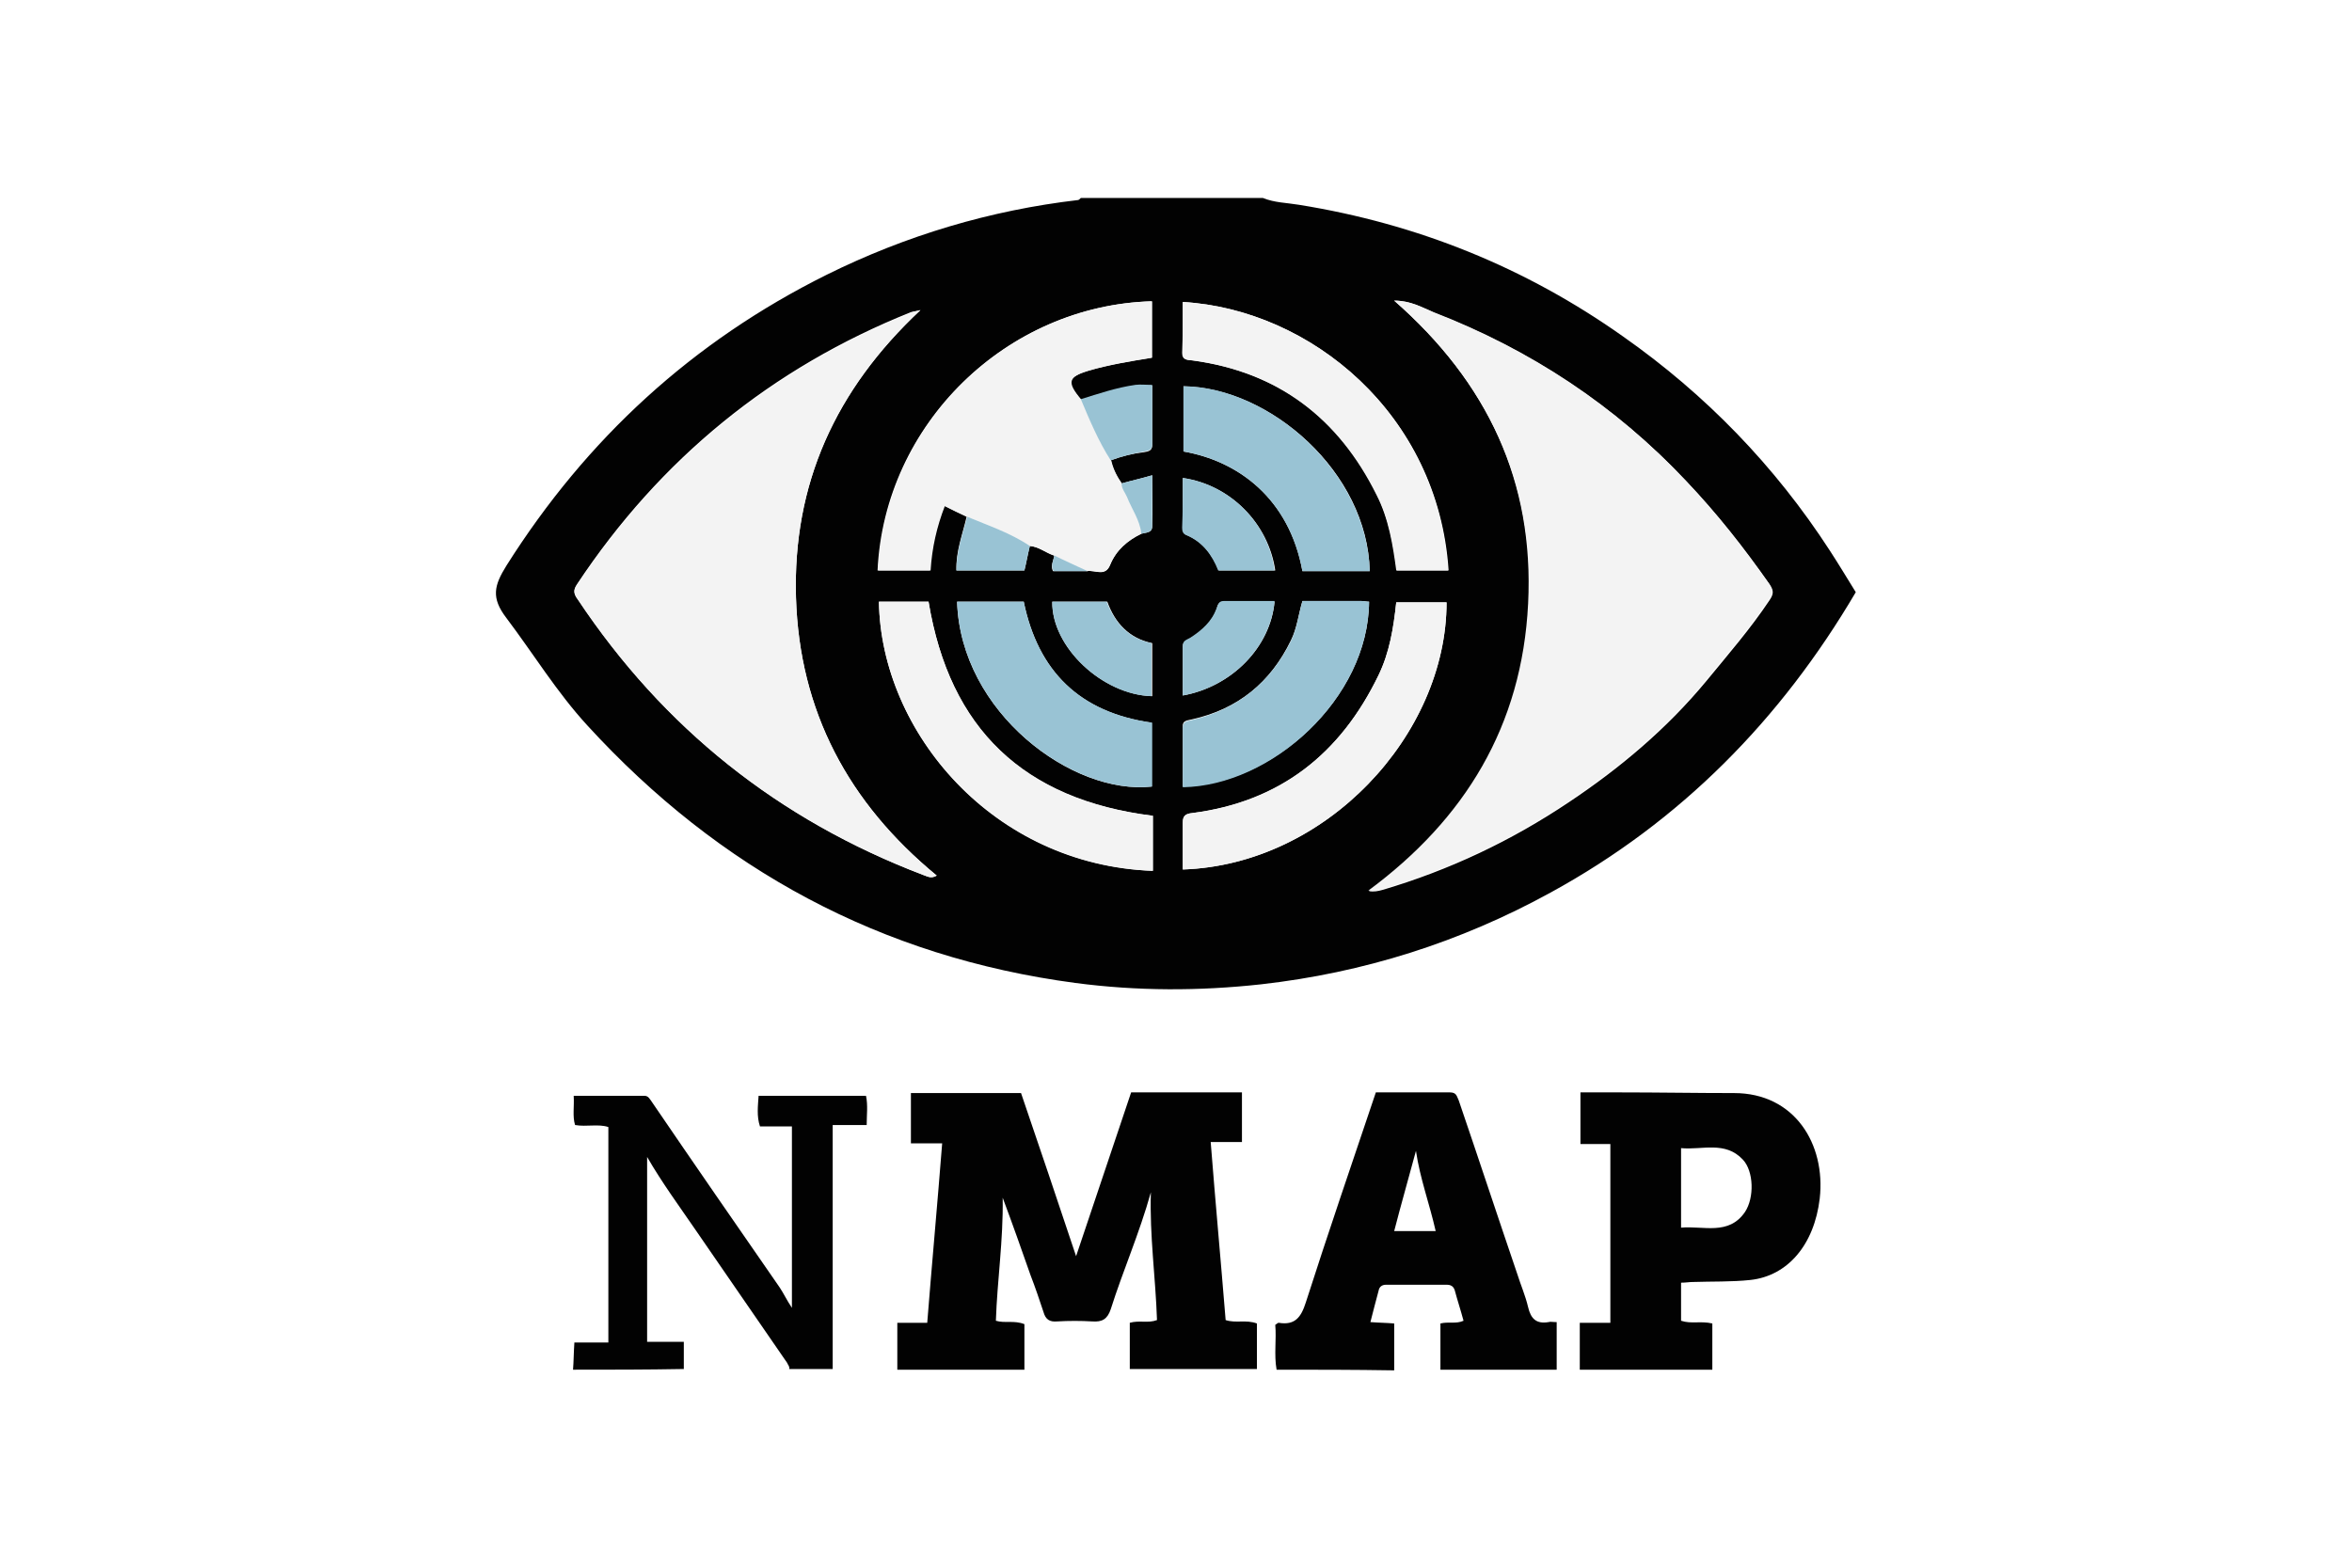 <svg width="96" height="64" viewBox="0 0 96 64" fill="none" xmlns="http://www.w3.org/2000/svg">
<rect width="96" height="64" fill="white"/>
<g clip-path="url(#clip0_6744_65475)">
<g clip-path="url(#clip1_6744_65475)">
<path d="M51.551 8.083C52.023 8.277 52.522 8.277 53.022 8.361C57.849 9.137 62.261 10.913 66.257 13.743C69.614 16.102 72.444 19.015 74.691 22.483C75.052 23.038 75.385 23.593 75.746 24.176C72.694 29.364 68.615 33.526 63.288 36.439C59.597 38.465 55.658 39.713 51.468 40.185C48.943 40.462 46.418 40.462 43.894 40.129C35.958 39.075 29.355 35.496 23.972 29.614C22.724 28.254 21.78 26.701 20.67 25.23C20.032 24.398 20.171 23.898 20.67 23.093C23.944 17.905 28.273 13.938 33.739 11.218C36.985 9.609 40.425 8.583 44.005 8.166C44.032 8.166 44.088 8.111 44.115 8.083C46.612 8.083 49.082 8.083 51.551 8.083ZM43.033 22.677C43.006 22.872 42.867 23.093 42.978 23.316C43.45 23.316 43.921 23.316 44.365 23.316C44.698 23.26 45.114 23.565 45.309 23.066C45.558 22.455 46.002 22.067 46.585 21.79C46.779 21.734 47.029 21.762 47.029 21.484C47.056 20.818 47.029 20.152 47.029 19.403C46.557 19.542 46.169 19.625 45.78 19.736C45.586 19.459 45.419 19.154 45.336 18.793C45.78 18.627 46.224 18.515 46.696 18.46C46.862 18.432 47.029 18.404 47.029 18.183C47.029 17.378 47.029 16.546 47.029 15.741C46.751 15.741 46.529 15.713 46.335 15.741C45.586 15.852 44.865 16.102 44.115 16.324C43.505 15.602 43.56 15.408 44.421 15.13C45.281 14.881 46.141 14.742 47.001 14.603C47.001 13.799 47.001 13.05 47.001 12.3C41.091 12.467 36.097 17.295 35.819 23.288C36.541 23.288 37.234 23.288 37.956 23.288C38.011 22.372 38.206 21.512 38.539 20.652C38.871 20.818 39.149 20.957 39.454 21.096C39.288 21.817 39.01 22.511 39.038 23.288C39.981 23.288 40.869 23.288 41.812 23.288C41.896 22.955 41.951 22.622 42.035 22.289C42.395 22.317 42.7 22.566 43.033 22.677ZM56.906 12.273C60.707 15.602 62.65 19.681 62.4 24.675C62.178 29.642 59.847 33.47 55.88 36.384C56.074 36.411 56.24 36.384 56.434 36.328C59.154 35.524 61.678 34.331 64.037 32.749C66.118 31.362 68.032 29.753 69.641 27.81C70.529 26.728 71.445 25.674 72.222 24.509C72.416 24.231 72.388 24.092 72.222 23.843C71.195 22.372 70.085 20.957 68.837 19.653C65.924 16.573 62.483 14.298 58.543 12.772C58.044 12.55 57.572 12.273 56.906 12.273ZM37.568 12.661C37.346 12.717 37.262 12.717 37.179 12.744C31.491 15.02 26.941 18.738 23.556 23.843C23.389 24.092 23.417 24.231 23.584 24.453C27.08 29.725 31.796 33.47 37.678 35.718C37.845 35.773 37.984 35.884 38.233 35.746C34.626 32.777 32.629 29.031 32.49 24.398C32.351 19.764 34.099 15.907 37.568 12.661ZM47.056 35.551C47.056 35.135 47.056 34.775 47.056 34.414C47.056 34.025 47.056 33.637 47.056 33.304C41.785 32.666 38.761 29.78 37.9 24.564C37.262 24.564 36.569 24.564 35.875 24.564C35.958 29.891 40.536 35.329 47.056 35.551ZM48.277 12.328C48.277 13.05 48.277 13.716 48.277 14.409C48.277 14.714 48.471 14.687 48.694 14.714C52.189 15.186 54.659 17.073 56.212 20.208C56.684 21.179 56.878 22.233 57.017 23.288C57.739 23.288 58.432 23.288 59.126 23.288C58.71 16.906 53.493 12.633 48.277 12.328ZM48.277 35.496C54.132 35.302 59.043 30.002 59.043 24.592C58.349 24.592 57.655 24.592 56.989 24.592C56.878 25.646 56.712 26.645 56.268 27.561C54.714 30.779 52.245 32.721 48.666 33.193C48.388 33.221 48.277 33.304 48.277 33.581C48.277 34.192 48.277 34.83 48.277 35.496ZM39.066 24.564C39.205 29.087 43.782 32.472 47.001 32.111C47.001 31.223 47.001 30.363 47.001 29.503C44.06 29.087 42.367 27.394 41.785 24.564C40.841 24.564 39.954 24.564 39.066 24.564ZM53.16 24.536C52.994 25.091 52.939 25.646 52.689 26.146C51.856 27.866 50.525 28.948 48.666 29.364C48.471 29.419 48.249 29.392 48.277 29.697C48.277 30.502 48.277 31.306 48.277 32.111C51.884 32.055 55.852 28.532 55.88 24.564C55.769 24.564 55.658 24.536 55.574 24.536C54.77 24.536 53.965 24.536 53.16 24.536ZM48.305 18.432C50.552 18.821 52.633 20.375 53.16 23.316C54.076 23.316 54.992 23.316 55.907 23.316C55.824 19.265 51.829 15.824 48.305 15.769C48.305 16.629 48.305 17.517 48.305 18.432ZM42.95 24.564C42.922 26.423 45.003 28.365 47.029 28.421C47.029 27.699 47.029 27.006 47.029 26.256C46.085 26.062 45.503 25.424 45.197 24.564C44.421 24.564 43.699 24.564 42.95 24.564ZM48.277 28.393C50.275 28.032 51.856 26.423 52.023 24.564C51.329 24.564 50.636 24.564 49.942 24.564C49.748 24.564 49.692 24.703 49.665 24.841C49.47 25.396 49.082 25.757 48.583 26.062C48.444 26.146 48.277 26.173 48.277 26.395C48.277 27.033 48.277 27.699 48.277 28.393ZM48.277 19.514C48.277 20.208 48.277 20.874 48.277 21.54C48.277 21.678 48.305 21.79 48.444 21.845C49.11 22.122 49.498 22.677 49.748 23.288C50.525 23.288 51.274 23.288 52.051 23.288C51.773 21.373 50.219 19.792 48.277 19.514Z" fill="#020202"/>
<path d="M36.625 55.917C36.625 55.279 36.625 54.668 36.625 54.002C37.013 54.002 37.402 54.002 37.846 54.002C38.04 51.561 38.262 49.147 38.456 46.677C38.012 46.677 37.624 46.677 37.18 46.677C37.18 45.956 37.18 45.318 37.18 44.624C38.678 44.624 40.149 44.624 41.675 44.624C42.424 46.816 43.173 49.036 43.922 51.283C44.671 49.036 45.42 46.844 46.169 44.596C47.64 44.596 49.138 44.596 50.692 44.596C50.692 45.262 50.692 45.928 50.692 46.622C50.304 46.622 49.887 46.622 49.416 46.622C49.61 49.091 49.832 51.505 50.026 53.891C50.442 54.03 50.858 53.864 51.303 54.03C51.303 54.64 51.303 55.279 51.303 55.889C49.582 55.889 47.834 55.889 46.114 55.889C46.114 55.251 46.114 54.613 46.114 54.002C46.502 53.891 46.863 54.03 47.224 53.891C47.168 52.171 46.919 50.451 46.974 48.675C46.502 50.367 45.837 51.866 45.337 53.447C45.198 53.864 44.976 53.974 44.588 53.947C44.116 53.919 43.617 53.919 43.145 53.947C42.84 53.974 42.674 53.864 42.59 53.558C42.424 53.059 42.257 52.559 42.063 52.06C41.703 51.033 41.342 50.007 40.926 48.897C40.953 50.645 40.704 52.254 40.648 53.919C41.009 54.03 41.397 53.891 41.813 54.058C41.813 54.668 41.813 55.279 41.813 55.917C40.093 55.917 38.373 55.917 36.625 55.917Z" fill="#020202"/>
<path d="M52.106 55.917C51.995 55.306 52.106 54.668 52.051 54.086C52.134 54.03 52.162 54.002 52.19 54.002C52.855 54.113 53.105 53.78 53.299 53.17C54.215 50.312 55.186 47.482 56.157 44.596C57.156 44.596 58.183 44.596 59.181 44.596C59.459 44.596 59.459 44.763 59.542 44.929C60.347 47.288 61.124 49.646 61.928 52.005C62.067 52.449 62.261 52.892 62.372 53.364C62.483 53.836 62.705 54.058 63.205 53.974C63.288 53.947 63.371 53.974 63.538 53.974C63.538 54.64 63.538 55.279 63.538 55.917C61.956 55.917 60.374 55.917 58.793 55.917C58.793 55.279 58.793 54.64 58.793 54.03C59.126 53.947 59.431 54.058 59.736 53.919C59.625 53.503 59.487 53.087 59.376 52.67C59.32 52.504 59.209 52.449 59.043 52.449C58.21 52.449 57.378 52.449 56.573 52.449C56.407 52.449 56.296 52.532 56.268 52.698C56.157 53.114 56.046 53.531 55.935 53.974C56.296 54.002 56.573 54.002 56.906 54.03C56.906 54.696 56.906 55.306 56.906 55.944C55.269 55.917 53.688 55.917 52.106 55.917ZM58.599 50.257C58.349 49.147 57.961 48.12 57.794 46.983C57.489 48.12 57.184 49.175 56.906 50.257C57.489 50.257 58.016 50.257 58.599 50.257Z" fill="#020202"/>
<path d="M64.481 55.917C64.481 55.306 64.481 54.668 64.481 54.002C64.897 54.002 65.285 54.002 65.729 54.002C65.729 51.561 65.729 49.147 65.729 46.705C65.341 46.705 64.952 46.705 64.508 46.705C64.508 45.984 64.508 45.318 64.508 44.596C65.035 44.596 65.563 44.596 66.09 44.596C67.644 44.596 69.225 44.624 70.779 44.624C73.248 44.624 74.524 46.705 74.275 48.925C74.053 50.812 72.971 52.088 71.445 52.254C70.668 52.337 69.863 52.31 69.086 52.337C68.948 52.337 68.809 52.365 68.615 52.365C68.615 52.892 68.615 53.392 68.615 53.919C69.031 54.058 69.419 53.919 69.891 54.03C69.891 54.668 69.891 55.279 69.891 55.917C68.087 55.917 66.284 55.917 64.481 55.917ZM68.615 50.118C69.53 50.035 70.557 50.451 71.223 49.48C71.611 48.897 71.583 47.815 71.139 47.343C70.418 46.566 69.475 46.955 68.615 46.872C68.615 47.981 68.615 49.008 68.615 50.118Z" fill="#020202"/>
<path d="M23.389 55.917C23.416 55.584 23.416 55.223 23.444 54.807C23.916 54.807 24.36 54.807 24.831 54.807C24.831 51.838 24.831 48.953 24.831 46.011C24.415 45.873 23.944 46.011 23.472 45.928C23.361 45.568 23.444 45.179 23.416 44.735C24.415 44.735 25.359 44.735 26.302 44.735C26.468 44.735 26.524 44.874 26.607 44.985C28.327 47.51 30.075 50.035 31.823 52.559C31.99 52.809 32.101 53.059 32.323 53.392C32.323 50.867 32.323 48.453 32.323 45.984C31.907 45.984 31.463 45.984 31.019 45.984C30.88 45.568 30.936 45.151 30.963 44.735C32.434 44.735 33.877 44.735 35.347 44.735C35.43 45.123 35.375 45.512 35.375 45.928C34.931 45.928 34.487 45.928 33.987 45.928C33.987 49.285 33.987 52.587 33.987 55.889C33.405 55.889 32.822 55.889 32.212 55.889C32.239 55.778 32.156 55.722 32.129 55.639C30.88 53.836 29.631 52.005 28.383 50.201C27.717 49.23 27.023 48.287 26.413 47.232C26.413 49.757 26.413 52.254 26.413 54.779C26.912 54.779 27.384 54.779 27.911 54.779C27.911 55.195 27.911 55.528 27.911 55.889C26.385 55.917 24.887 55.917 23.389 55.917Z" fill="#020202"/>
<path d="M56.906 12.273C57.572 12.273 58.044 12.55 58.515 12.744C62.455 14.27 65.923 16.546 68.809 19.625C70.03 20.929 71.139 22.344 72.194 23.815C72.36 24.065 72.388 24.203 72.194 24.481C71.417 25.646 70.501 26.701 69.613 27.782C68.004 29.725 66.09 31.334 64.009 32.721C61.65 34.303 59.126 35.496 56.407 36.3C56.212 36.356 56.046 36.384 55.852 36.356C59.791 33.443 62.122 29.642 62.372 24.647C62.621 19.653 60.707 15.602 56.906 12.273Z" fill="#F3F3F3"/>
<path d="M37.567 12.661C34.099 15.907 32.351 19.764 32.489 24.398C32.628 29.031 34.626 32.777 38.233 35.745C38.011 35.884 37.844 35.773 37.678 35.718C31.768 33.47 27.079 29.725 23.583 24.481C23.416 24.259 23.389 24.092 23.555 23.87C26.968 18.765 31.491 15.075 37.178 12.772C37.262 12.717 37.345 12.717 37.567 12.661Z" fill="#F3F3F3"/>
<path d="M46.585 21.789C46.03 22.067 45.559 22.455 45.309 23.066C45.115 23.537 44.699 23.26 44.366 23.315C43.922 23.093 43.478 22.899 43.006 22.677C42.673 22.566 42.396 22.317 42.035 22.289C41.23 21.762 40.343 21.456 39.482 21.096C39.177 20.957 38.9 20.818 38.567 20.652C38.234 21.512 38.04 22.372 37.984 23.288C37.263 23.288 36.541 23.288 35.848 23.288C36.125 17.295 41.092 12.467 47.029 12.3C47.029 13.05 47.029 13.771 47.029 14.603C46.197 14.742 45.309 14.881 44.449 15.13C43.589 15.38 43.533 15.602 44.144 16.323C44.504 17.184 44.865 18.016 45.364 18.821C45.448 19.181 45.614 19.486 45.808 19.764C45.808 19.986 45.947 20.125 46.03 20.319C46.197 20.791 46.53 21.235 46.585 21.789Z" fill="#F3F3F3"/>
<path d="M47.056 35.551C40.564 35.302 35.958 29.891 35.875 24.564C36.569 24.564 37.262 24.564 37.9 24.564C38.761 29.753 41.785 32.638 47.056 33.304C47.056 33.637 47.056 34.025 47.056 34.414C47.056 34.802 47.056 35.163 47.056 35.551Z" fill="#F3F3F3"/>
<path d="M48.278 12.328C53.494 12.633 58.71 16.906 59.099 23.288C58.405 23.288 57.739 23.288 56.99 23.288C56.851 22.261 56.685 21.179 56.185 20.208C54.632 17.073 52.162 15.186 48.666 14.714C48.472 14.687 48.25 14.714 48.25 14.409C48.278 13.716 48.278 13.05 48.278 12.328Z" fill="#F3F3F3"/>
<path d="M48.277 35.496C48.277 34.83 48.277 34.219 48.277 33.581C48.277 33.304 48.388 33.221 48.666 33.193C52.245 32.749 54.714 30.779 56.268 27.561C56.712 26.645 56.879 25.646 56.989 24.592C57.683 24.592 58.377 24.592 59.043 24.592C59.043 29.974 54.132 35.302 48.277 35.496Z" fill="#F3F3F3"/>
<path d="M39.066 24.564C39.982 24.564 40.842 24.564 41.785 24.564C42.368 27.394 44.061 29.087 47.029 29.503C47.029 30.363 47.029 31.223 47.029 32.111C43.783 32.472 39.205 29.087 39.066 24.564Z" fill="#99C3D4"/>
<path d="M53.161 24.536C53.965 24.536 54.77 24.536 55.575 24.536C55.685 24.536 55.796 24.564 55.88 24.564C55.852 28.532 51.884 32.083 48.277 32.139C48.277 31.334 48.277 30.529 48.277 29.725C48.277 29.419 48.472 29.447 48.666 29.392C50.525 28.948 51.856 27.866 52.689 26.173C52.939 25.674 52.994 25.119 53.161 24.536Z" fill="#99C3D4"/>
<path d="M48.305 18.432C48.305 17.517 48.305 16.657 48.305 15.769C51.801 15.796 55.796 19.265 55.907 23.316C54.991 23.316 54.076 23.316 53.16 23.316C52.605 20.347 50.552 18.821 48.305 18.432Z" fill="#99C3D4"/>
<path d="M42.95 24.564C43.699 24.564 44.42 24.564 45.169 24.564C45.502 25.424 46.057 26.062 47 26.257C47 27.006 47 27.699 47 28.421C45.003 28.365 42.922 26.423 42.95 24.564Z" fill="#99C3D4"/>
<path d="M48.277 28.393C48.277 27.699 48.277 27.033 48.277 26.367C48.277 26.145 48.444 26.118 48.583 26.035C49.054 25.729 49.47 25.369 49.665 24.814C49.72 24.675 49.748 24.536 49.942 24.536C50.636 24.536 51.329 24.536 52.023 24.536C51.856 26.423 50.275 28.032 48.277 28.393Z" fill="#99C3D4"/>
<path d="M48.278 19.514C50.22 19.792 51.774 21.373 52.023 23.288C51.274 23.288 50.525 23.288 49.721 23.288C49.471 22.65 49.082 22.122 48.416 21.845C48.278 21.79 48.25 21.679 48.25 21.54C48.278 20.874 48.278 20.236 48.278 19.514Z" fill="#99C3D4"/>
<path d="M45.336 18.793C44.837 18.016 44.476 17.156 44.115 16.296C44.837 16.074 45.558 15.824 46.335 15.713C46.557 15.685 46.751 15.713 47.029 15.713C47.029 16.546 47.029 17.35 47.029 18.155C47.029 18.377 46.862 18.404 46.696 18.432C46.252 18.515 45.78 18.626 45.336 18.793Z" fill="#99C3D4"/>
<path d="M39.481 21.096C40.341 21.456 41.257 21.762 42.034 22.289C41.95 22.622 41.895 22.955 41.812 23.288C40.868 23.288 39.98 23.288 39.037 23.288C39.037 22.511 39.287 21.817 39.481 21.096Z" fill="#99C3D4"/>
<path d="M46.584 21.789C46.528 21.235 46.196 20.791 46.001 20.291C45.918 20.097 45.779 19.958 45.779 19.736C46.168 19.625 46.556 19.542 47.028 19.403C47.028 20.152 47.028 20.818 47.028 21.484C47.028 21.762 46.778 21.734 46.584 21.789Z" fill="#99C3D4"/>
<path d="M43.034 22.677C43.478 22.899 43.922 23.094 44.393 23.316C43.922 23.316 43.45 23.316 43.006 23.316C42.867 23.094 43.006 22.872 43.034 22.677Z" fill="#99C3D4"/>
</g>
</g>
<defs>
<clipPath id="clip0_6744_65475">
<rect width="72" height="48" fill="white" transform="translate(12 8)"/>
</clipPath>
<clipPath id="clip1_6744_65475">
<rect width="55.491" height="48" fill="white" transform="translate(20.254 8)"/>
</clipPath>
</defs>
</svg>
